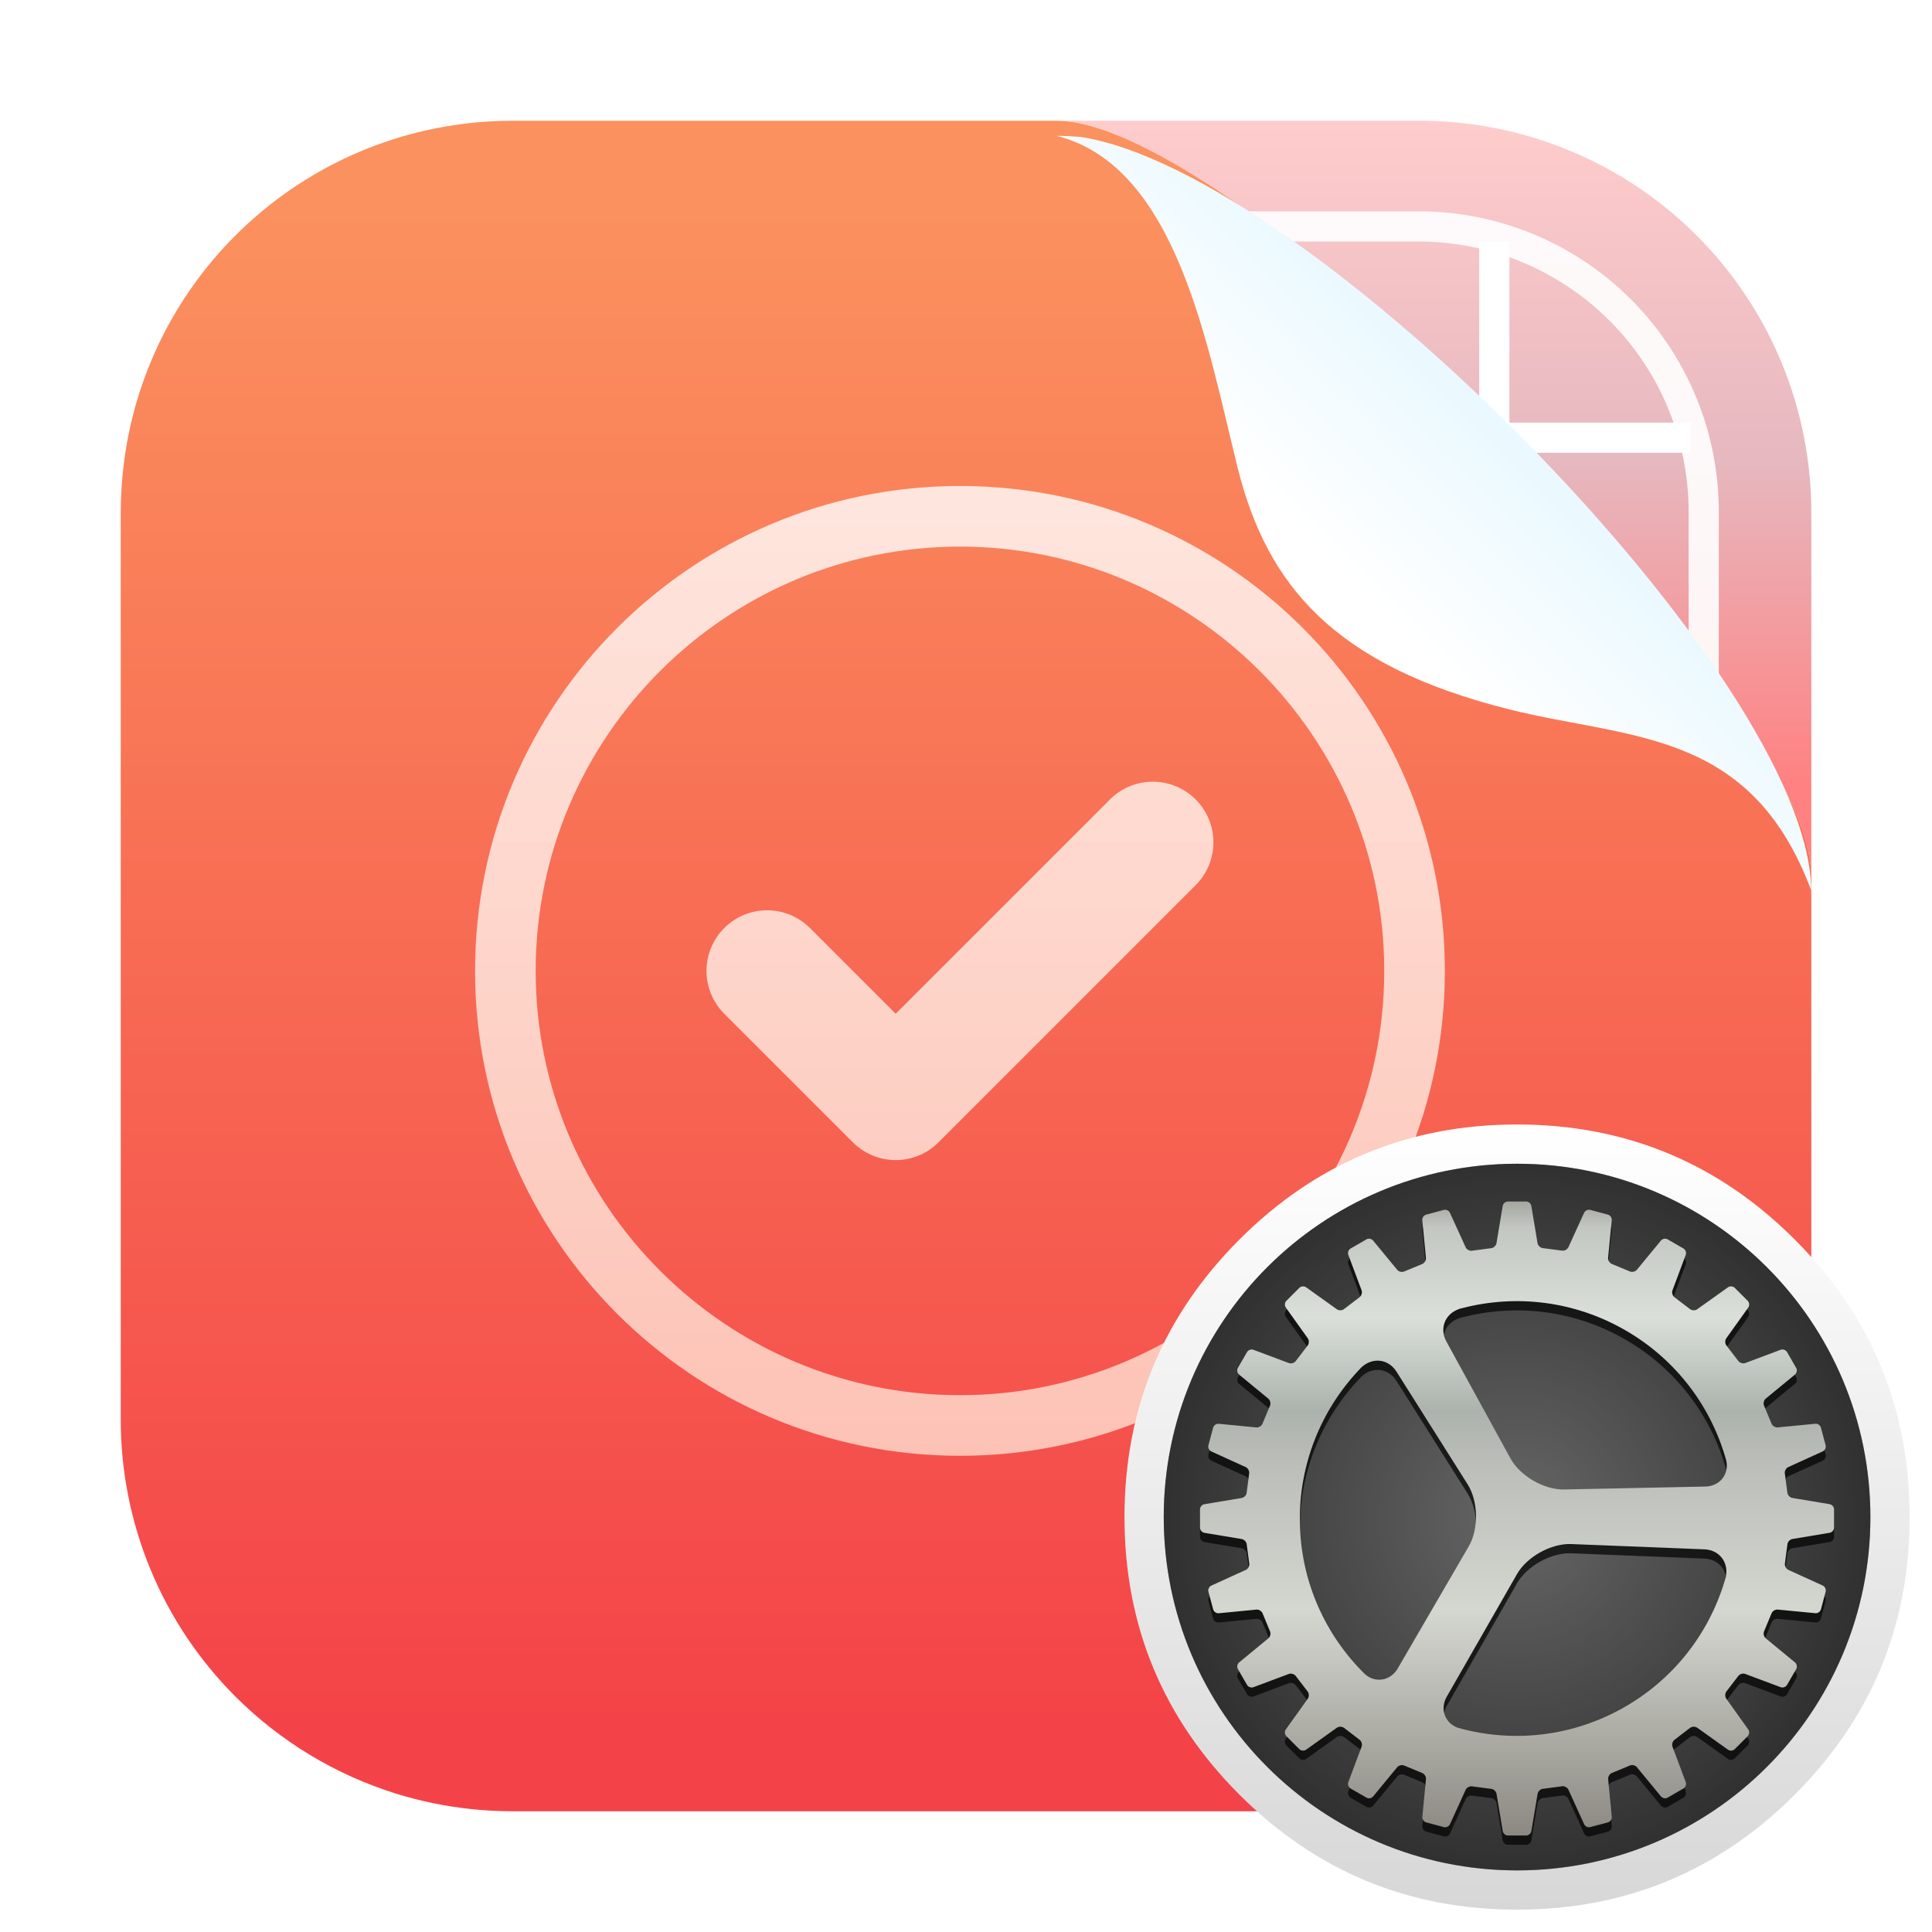 <svg width="512" height="512" viewBox="0 0 512 512" fill="none" xmlns="http://www.w3.org/2000/svg">
<path d="M280 32C328 32 480.016 184.24 480.016 232.24V136.024C480.048 122.355 477.379 108.815 472.163 96.18C466.947 83.546 459.286 72.066 449.621 62.4C439.956 52.735 428.477 45.073 415.843 39.856C403.209 34.639 389.669 31.97 376 32H280Z" fill="url(#paint0_linear_823_2)"/>
<path d="M135.76 56C125.28 55.978 114.898 58.026 105.211 62.026C95.524 66.027 86.723 71.901 79.312 79.312C71.901 86.723 66.027 95.524 62.026 105.211C58.026 114.898 55.978 125.28 56 135.76V375.76C55.978 386.241 58.026 396.622 62.026 406.309C66.027 415.996 71.901 424.798 79.312 432.208C86.723 439.619 95.524 445.493 105.211 449.494C114.898 453.494 125.28 455.542 135.76 455.52H375.744C386.225 455.542 396.606 453.494 406.293 449.494C415.98 445.493 424.782 439.619 432.192 432.208C439.603 424.798 445.477 415.996 449.478 406.309C453.478 396.622 455.526 386.241 455.504 375.76V135.76C455.526 125.28 453.478 114.898 449.478 105.211C445.477 95.524 439.603 86.723 432.192 79.312C424.782 71.901 415.98 66.027 406.293 62.026C396.606 58.026 386.225 55.978 375.744 56H135.76ZM135.76 64H375.744C415.504 64 447.504 96 447.504 135.76V375.76C447.504 415.52 415.504 447.52 375.744 447.52H135.76C96 447.52 64 415.52 64 375.76V135.76C64 96 96 64 135.76 64Z" fill="white" fill-opacity="0.9"/>
<path d="M392 64H400.008V248H392.008L392 64Z" fill="white"/>
<path d="M448 111.992V119.992H264V111.992H448Z" fill="white"/>
<path d="M136.016 32C125.216 32 114.8 33.624 105.016 36.656C85.7 42.659 68.557 54.17 55.688 69.776C42.634 85.595 34.576 104.936 32.536 125.344V125.36C32.176 128.856 32 132.408 32 136.008V375.992C31.964 389.662 34.631 403.204 39.848 415.84C45.065 428.475 52.73 439.954 62.4 449.616C74.311 461.52 88.936 470.352 105.016 475.352C111.536 477.368 118.336 478.768 125.344 479.472H125.36C128.864 479.832 132.416 480.008 136.016 480.008H376C386.8 480.008 397.216 478.384 407 475.352C423.078 470.343 437.698 461.505 449.606 449.597C461.513 437.69 470.351 423.069 475.36 406.992C478.392 397.208 480.016 386.8 480.016 375.992V232.232C480.016 184.248 328 32.008 280 32.008L136.016 32Z" fill="url(#paint1_linear_823_2)"/>
<g filter="url(#filter0_d_823_2)">
<path d="M280 32C312 40 320 88 328 120C335.76 151.04 353.44 172.36 400 184C432 192 464 189.12 480 232C480 231.808 479.968 231.616 479.968 231.424C479.088 175.456 347.128 41.52 286.296 32.28C284.176 32.12 282.08 32 280 32Z" fill="url(#paint2_linear_823_2)"/>
</g>
<path d="M254.4 128.792C183.44 128.792 125.896 186.328 125.896 257.296C125.896 328.264 183.432 385.8 254.4 385.8C325.36 385.8 382.904 328.264 382.904 257.296C382.904 186.328 325.368 128.792 254.4 128.792ZM254.4 369.736C192.408 369.736 141.96 319.288 141.96 257.296C141.96 195.304 192.408 144.856 254.4 144.856C316.392 144.856 366.84 195.304 366.84 257.296C366.84 319.288 316.392 369.736 254.4 369.736ZM294.152 211.872L237.368 268.656L214.648 245.936C211.635 242.924 207.549 241.233 203.289 241.233C199.029 241.234 194.944 242.927 191.932 245.94C188.92 248.953 187.229 253.039 187.229 257.299C187.23 261.559 188.923 265.644 191.936 268.656L226.016 302.728C227.507 304.22 229.277 305.403 231.226 306.21C233.174 307.018 235.263 307.433 237.372 307.433C239.481 307.433 241.57 307.018 243.518 306.21C245.467 305.403 247.237 304.22 248.728 302.728L316.864 234.584C319.877 231.571 321.569 227.485 321.569 223.224C321.569 218.963 319.877 214.877 316.864 211.864C313.851 208.851 309.765 207.159 305.504 207.159C301.243 207.159 297.157 208.851 294.144 211.864L294.152 211.872Z" fill="url(#paint3_linear_823_2)" fill-opacity="0.8"/>
<path d="M498.506 362.209C497.242 359.145 495.817 356.144 494.229 353.205C493.333 351.53 492.385 349.884 491.386 348.267C487.077 341.28 481.82 334.678 475.615 328.474C455.303 308.162 430.769 298 402.038 298C373.305 298 348.784 308.161 328.474 328.474C308.161 348.786 298 373.309 298 402.038C298 430.767 308.161 455.304 328.474 475.615C348.785 495.927 373.309 506.076 402.038 506.076C430.769 506.076 455.304 495.925 475.615 475.615C486.801 464.417 494.913 451.942 499.938 438.197C504.026 426.989 506.076 414.943 506.076 402.038C506.076 392.141 504.875 382.74 502.461 373.835C502.187 372.832 501.9 371.833 501.602 370.837C500.7 367.916 499.667 365.036 498.505 362.208L498.506 362.209Z" fill="url(#paint4_linear_823_2)"/>
<path d="M402.038 495.672C453.751 495.672 495.672 453.751 495.672 402.038C495.672 350.326 453.751 308.404 402.038 308.404C350.326 308.404 308.404 350.326 308.404 402.038C308.404 453.751 350.326 495.672 402.038 495.672Z" fill="#666666"/>
<path d="M402.038 495.672C453.751 495.672 495.672 453.751 495.672 402.038C495.672 350.326 453.751 308.404 402.038 308.404C350.326 308.404 308.404 350.326 308.404 402.038C308.404 453.751 350.326 495.672 402.038 495.672Z" fill="url(#paint5_radial_823_2)"/>
<g opacity="0.75" filter="url(#filter1_f_823_2)">
<path d="M446.734 335.016L443.223 344.394C442.994 345.009 443.228 345.826 443.745 346.223L447.877 349.386C448.383 349.772 449.249 349.794 449.782 349.413L457.925 343.6C458.458 343.219 459.269 343.284 459.732 343.752L463.145 347.165C463.618 347.638 463.678 348.439 463.297 348.972L457.484 357.109C457.103 357.643 457.119 358.497 457.517 359.015L460.684 363.146C461.071 363.652 461.904 363.897 462.513 363.668L471.881 360.158C472.496 359.929 473.258 360.201 473.585 360.773L475.996 364.948C476.333 365.53 476.181 366.314 475.675 366.733L467.946 373.096C467.439 373.515 467.233 374.342 467.483 374.941L469.47 379.747C469.715 380.335 470.449 380.787 471.103 380.727L481.069 379.758C481.722 379.693 482.392 380.156 482.56 380.793L483.807 385.452C483.981 386.1 483.633 386.818 483.034 387.09L473.917 391.238C473.318 391.51 472.904 392.256 472.991 392.903L473.672 398.058C473.753 398.69 474.352 399.315 475 399.424L484.874 401.068C485.522 401.177 486.044 401.798 486.044 402.451V407.273C486.044 407.943 485.522 408.552 484.874 408.656L475.011 410.3C474.363 410.409 473.77 411.018 473.688 411.666L473.013 416.826C472.932 417.457 473.345 418.219 473.938 418.492L483.039 422.634C483.633 422.906 483.981 423.641 483.812 424.272L482.566 428.932C482.392 429.579 481.728 430.031 481.074 429.966L471.119 429.002C470.466 428.937 469.736 429.378 469.486 429.982L467.488 434.788C467.243 435.376 467.445 436.22 467.951 436.634L475.68 442.997C476.186 443.416 476.333 444.21 476.001 444.782L473.59 448.957C473.253 449.539 472.496 449.8 471.881 449.572L462.502 446.061C461.887 445.832 461.071 446.067 460.674 446.584L457.511 450.715C457.125 451.221 457.103 452.087 457.484 452.62L463.297 460.763C463.678 461.296 463.613 462.107 463.145 462.57L459.732 465.983C459.258 466.456 458.458 466.516 457.925 466.135L449.787 460.322C449.254 459.941 448.399 459.957 447.882 460.355L443.751 463.523C443.245 463.909 443 464.742 443.228 465.351L446.739 474.719C446.968 475.334 446.696 476.096 446.124 476.423L441.949 478.834C441.367 479.172 440.583 479.019 440.164 478.513L433.801 470.784C433.382 470.278 432.554 470.071 431.956 470.321L427.149 472.308C426.562 472.553 426.11 473.288 426.17 473.941L427.138 483.907C427.204 484.56 426.741 485.23 426.104 485.399L421.445 486.645C420.797 486.819 420.079 486.471 419.807 485.872L415.659 476.755C415.387 476.156 414.641 475.742 413.993 475.83L408.839 476.51C408.207 476.592 407.581 477.19 407.473 477.838L405.829 487.712C405.72 488.36 405.099 488.882 404.446 488.882H399.623C398.954 488.882 398.344 488.36 398.241 487.712L396.597 477.849C396.488 477.201 395.879 476.608 395.231 476.526L390.071 475.851C389.439 475.77 388.677 476.183 388.405 476.777L384.263 485.878C383.991 486.471 383.256 486.819 382.625 486.65L377.965 485.404C377.317 485.23 376.866 484.566 376.931 483.913L377.895 473.957C377.96 473.304 377.519 472.575 376.915 472.324L372.108 470.327C371.521 470.082 370.677 470.283 370.263 470.789L363.9 478.518C363.481 479.025 362.686 479.172 362.115 478.84L357.94 476.428C357.358 476.091 357.096 475.334 357.325 474.719L360.836 465.341C361.064 464.726 360.83 463.909 360.313 463.512L356.182 460.349C355.676 459.963 354.81 459.941 354.277 460.322L346.134 466.135C345.6 466.516 344.789 466.451 344.327 465.983L340.914 462.57C340.44 462.097 340.38 461.296 340.762 460.763L346.575 452.625C346.956 452.092 346.939 451.237 346.542 450.72L343.374 446.589C342.988 446.083 342.155 445.838 341.545 446.067L332.178 449.577C331.563 449.806 330.8 449.534 330.474 448.962L328.063 444.787C327.725 444.205 327.878 443.421 328.384 443.002L336.113 436.639C336.619 436.22 336.826 435.393 336.576 434.794L334.589 429.987C334.344 429.4 333.609 428.948 332.956 429.008L322.99 429.977C322.336 430.042 321.667 429.579 321.498 428.942L320.252 424.283C320.078 423.635 320.426 422.917 321.025 422.645L330.142 418.497C330.741 418.225 331.154 417.479 331.067 416.831L330.387 411.677C330.305 411.045 329.707 410.419 329.059 410.311L319.185 408.667C318.537 408.558 318.015 407.937 318.015 407.284V402.462C318.015 401.792 318.537 401.182 319.185 401.079L329.048 399.435C329.696 399.326 330.289 398.717 330.371 398.069L331.045 392.909C331.127 392.278 330.713 391.515 330.12 391.243L321.019 387.101C320.426 386.829 320.078 386.094 320.246 385.463L321.493 380.803C321.667 380.156 322.331 379.704 322.984 379.769L332.94 380.733C333.593 380.798 334.322 380.357 334.573 379.753L336.57 374.947C336.815 374.359 336.614 373.515 336.108 373.101L328.378 366.738C327.872 366.319 327.725 365.525 328.057 364.953L330.468 360.778C330.806 360.196 331.563 359.934 332.178 360.163L341.556 363.674C342.171 363.902 342.988 363.668 343.385 363.151L346.547 359.02C346.934 358.514 346.956 357.648 346.575 357.115L340.762 348.972C340.38 348.439 340.446 347.628 340.914 347.165L344.327 343.752C344.8 343.278 345.6 343.219 346.134 343.6L354.271 349.413C354.805 349.794 355.659 349.778 356.176 349.38L360.308 346.212C360.814 345.826 361.059 344.993 360.83 344.383L357.319 335.016C357.091 334.401 357.363 333.639 357.935 333.312L362.109 330.901C362.692 330.563 363.476 330.716 363.895 331.222L370.258 338.951C370.677 339.457 371.504 339.664 372.103 339.414L376.909 337.427C377.497 337.182 377.949 336.447 377.889 335.794L376.92 325.828C376.855 325.175 377.317 324.505 377.954 324.336L382.614 323.09C383.261 322.916 383.98 323.264 384.252 323.863L388.4 332.98C388.672 333.579 389.418 333.992 390.065 333.905L395.22 333.225C395.851 333.143 396.477 332.545 396.586 331.897L398.23 322.023C398.339 321.375 398.959 320.853 399.613 320.853H404.435C405.105 320.853 405.714 321.375 405.818 322.023L407.462 331.886C407.57 332.534 408.18 333.127 408.828 333.209L413.988 333.884C414.619 333.965 415.381 333.552 415.653 332.958L419.796 323.857C420.068 323.264 420.803 322.916 421.434 323.084L426.093 324.331C426.741 324.505 427.193 325.169 427.128 325.822L426.164 335.778C426.099 336.431 426.54 337.16 427.144 337.411L431.95 339.408C432.538 339.653 433.382 339.452 433.795 338.946L440.158 331.217C440.578 330.71 441.372 330.563 441.944 330.895L446.119 333.307C446.701 333.644 446.962 334.401 446.734 335.016ZM430.753 354.998C417.221 347.181 401.833 345.483 387.796 349.043C385.09 349.729 386.68 349.353 386.68 349.353C382.913 350.638 381.411 354.519 383.31 357.98C383.31 357.98 382.216 355.983 383.397 358.133C389.026 368.404 400.293 388.957 400.293 388.957C402.84 393.606 409.203 397.285 414.51 397.176C414.51 397.176 439.473 396.659 451.959 396.398C455.802 396.316 458.3 393.083 457.462 389.463C453.565 375.431 444.371 362.857 430.758 354.998H430.753ZM429.811 455.244C443.479 447.667 452.857 435.354 457.038 421.485C457.843 418.813 457.348 420.369 457.348 420.369C458.186 416.478 455.633 413.195 451.687 413.038C451.687 413.038 453.962 413.13 451.513 413.032C439.81 412.569 416.394 411.639 416.394 411.639C411.098 411.426 404.664 414.986 402.024 419.591C402.024 419.591 389.613 441.255 383.403 452.092C381.492 455.429 382.984 459.233 386.516 460.382C400.554 464.268 416.067 462.864 429.811 455.244ZM361.669 446.072C364.428 448.559 368.472 447.944 370.405 444.619C376.686 433.825 389.238 412.243 389.238 412.243C391.905 407.654 391.775 400.306 388.944 395.821C388.944 395.821 376.43 376.003 370.176 366.102C368.864 364.028 370.084 365.955 370.084 365.955C367.977 362.618 363.857 362.046 360.907 364.719C360.907 364.719 362.006 363.511 360.096 365.546C350.178 376.101 344.201 390.378 344.474 406.005C344.746 421.719 351.288 435.855 361.674 446.067L361.669 446.072Z" fill="#050505"/>
</g>
<path d="M446.735 332.566L443.224 341.944C442.995 342.559 443.229 343.376 443.746 343.773L447.878 346.936C448.384 347.322 449.249 347.344 449.783 346.963L457.926 341.15C458.459 340.769 459.27 340.834 459.733 341.302L463.146 344.715C463.619 345.189 463.679 345.989 463.298 346.522L457.485 354.66C457.104 355.193 457.12 356.048 457.518 356.565L460.686 360.696C461.072 361.202 461.905 361.447 462.514 361.219L471.882 357.708C472.497 357.479 473.259 357.752 473.586 358.323L475.997 362.498C476.335 363.08 476.182 363.864 475.676 364.283L467.947 370.646C467.441 371.065 467.234 371.893 467.484 372.491L469.471 377.298C469.716 377.886 470.451 378.337 471.104 378.277L481.07 377.308C481.723 377.243 482.393 377.706 482.562 378.343L483.808 383.002C483.982 383.65 483.634 384.368 483.035 384.641L473.918 388.788C473.319 389.06 472.906 389.806 472.993 390.454L473.673 395.608C473.755 396.24 474.354 396.866 475.001 396.975L484.875 398.619C485.523 398.727 486.045 399.348 486.045 400.001V404.824C486.045 405.493 485.523 406.103 484.875 406.206L475.012 407.85C474.364 407.959 473.771 408.569 473.689 409.216L473.014 414.376C472.933 415.008 473.346 415.77 473.94 416.042L483.041 420.184C483.634 420.456 483.982 421.191 483.814 421.823L482.567 426.482C482.393 427.13 481.729 427.582 481.076 427.516L471.12 426.553C470.467 426.487 469.738 426.928 469.487 427.533L467.49 432.339C467.245 432.927 467.446 433.77 467.952 434.184L475.681 440.547C476.188 440.966 476.335 441.761 476.003 442.332L473.591 446.507C473.254 447.09 472.497 447.351 471.882 447.122L462.504 443.611C461.889 443.383 461.072 443.617 460.675 444.134L457.513 448.265C457.126 448.771 457.104 449.637 457.485 450.17L463.299 458.313C463.68 458.847 463.614 459.657 463.146 460.12L459.733 463.533C459.26 464.007 458.46 464.067 457.926 463.685L449.789 457.872C449.255 457.491 448.401 457.508 447.883 457.905L443.752 461.073C443.246 461.459 443.001 462.292 443.23 462.902L446.74 472.27C446.969 472.885 446.697 473.647 446.125 473.973L441.95 476.384C441.368 476.722 440.584 476.569 440.165 476.063L433.802 468.334C433.383 467.828 432.556 467.621 431.957 467.872L427.151 469.858C426.563 470.103 426.111 470.838 426.171 471.491L427.14 481.458C427.205 482.111 426.742 482.78 426.106 482.949L421.446 484.195C420.798 484.37 420.08 484.021 419.808 483.423L415.66 474.306C415.388 473.707 414.642 473.293 413.994 473.38L408.84 474.06C408.208 474.142 407.582 474.741 407.474 475.389L405.83 485.263C405.721 485.91 405.1 486.433 404.447 486.433H399.625C398.955 486.433 398.345 485.91 398.242 485.263L396.598 475.4C396.489 474.752 395.88 474.158 395.232 474.077L390.072 473.402C389.44 473.32 388.678 473.734 388.406 474.327L384.264 483.428C383.992 484.021 383.257 484.37 382.626 484.201L377.966 482.955C377.318 482.78 376.867 482.116 376.932 481.463L377.895 471.508C377.961 470.855 377.52 470.125 376.915 469.875L372.109 467.877C371.521 467.632 370.678 467.834 370.264 468.34L363.901 476.069C363.482 476.575 362.687 476.722 362.116 476.39L357.941 473.979C357.358 473.641 357.097 472.885 357.326 472.27L360.837 462.891C361.065 462.276 360.831 461.46 360.314 461.062L356.183 457.9C355.676 457.513 354.811 457.492 354.278 457.873L346.135 463.686C345.601 464.067 344.79 464.002 344.328 463.533L340.915 460.121C340.441 459.647 340.381 458.847 340.762 458.314L346.576 450.176C346.956 449.643 346.94 448.788 346.543 448.271L343.375 444.139C342.988 443.633 342.156 443.388 341.546 443.617L332.178 447.128C331.563 447.356 330.801 447.084 330.475 446.513L328.063 442.338C327.726 441.755 327.878 440.971 328.384 440.552L336.114 434.19C336.62 433.77 336.827 432.943 336.576 432.344L334.59 427.538C334.345 426.95 333.61 426.498 332.957 426.558L322.99 427.527C322.337 427.593 321.668 427.13 321.499 426.493L320.252 421.834C320.078 421.186 320.426 420.467 321.025 420.195L330.142 416.047C330.741 415.775 331.155 415.029 331.068 414.382L330.387 409.227C330.306 408.596 329.707 407.97 329.059 407.861L319.185 406.217C318.538 406.108 318.015 405.488 318.015 404.835V400.012C318.015 399.342 318.538 398.733 319.185 398.629L329.048 396.986C329.696 396.877 330.289 396.267 330.371 395.619L331.046 390.459C331.128 389.828 330.714 389.066 330.121 388.793L321.02 384.651C320.427 384.379 320.078 383.644 320.247 383.013L321.494 378.353C321.668 377.706 322.332 377.254 322.985 377.319L332.94 378.283C333.594 378.348 334.323 377.907 334.573 377.303L336.571 372.497C336.816 371.909 336.615 371.065 336.108 370.651L328.379 364.289C327.873 363.869 327.726 363.075 328.058 362.503L330.469 358.328C330.807 357.746 331.563 357.485 332.178 357.713L341.557 361.224C342.172 361.453 342.989 361.219 343.386 360.702L346.548 356.57C346.935 356.064 346.957 355.198 346.576 354.665L340.762 346.522C340.381 345.989 340.447 345.178 340.915 344.715L344.328 341.302C344.801 340.829 345.601 340.769 346.135 341.15L354.272 346.963C354.806 347.344 355.66 347.328 356.177 346.93L360.309 343.762C360.815 343.376 361.06 342.543 360.831 341.933L357.321 332.566C357.092 331.951 357.364 331.189 357.936 330.862L362.111 328.451C362.693 328.113 363.477 328.266 363.896 328.772L370.259 336.501C370.678 337.007 371.505 337.214 372.104 336.964L376.91 334.977C377.498 334.732 377.95 333.997 377.89 333.344L376.921 323.378C376.856 322.725 377.319 322.055 377.955 321.886L382.615 320.64C383.262 320.465 383.981 320.814 384.253 321.413L388.401 330.53C388.673 331.129 389.419 331.542 390.067 331.455L395.221 330.775C395.853 330.693 396.478 330.094 396.587 329.447L398.231 319.573C398.34 318.925 398.96 318.403 399.614 318.403H404.436C405.106 318.403 405.715 318.925 405.819 319.573L407.463 329.436C407.572 330.084 408.181 330.677 408.829 330.758L413.989 331.433C414.62 331.515 415.382 331.101 415.655 330.508L419.797 321.407C420.069 320.814 420.804 320.466 421.435 320.634L426.095 321.881C426.742 322.055 427.194 322.719 427.129 323.372L426.165 333.328C426.1 333.981 426.541 334.71 427.145 334.961L431.951 336.958C432.539 337.203 433.383 337.002 433.797 336.496L440.16 328.766C440.579 328.26 441.373 328.113 441.945 328.445L446.12 330.857C446.702 331.194 446.964 331.951 446.735 332.566L446.735 332.566ZM430.754 352.548C417.222 344.731 401.835 343.033 387.797 346.593C385.092 347.279 386.682 346.903 386.682 346.903C382.915 348.188 381.413 352.069 383.312 355.531C383.312 355.531 382.218 353.533 383.399 355.683C389.028 365.954 400.295 386.507 400.295 386.507C402.842 391.156 409.205 394.835 414.512 394.727C414.512 394.727 439.474 394.209 451.961 393.948C455.803 393.866 458.302 390.633 457.464 387.013C453.566 372.981 444.373 360.408 430.76 352.548H430.754ZM429.812 452.793C443.48 445.217 452.858 432.904 457.038 419.035C457.843 416.363 457.348 417.92 457.348 417.92C458.186 414.028 455.634 410.745 451.687 410.588C451.687 410.588 453.963 410.68 451.513 410.582C439.81 410.119 416.395 409.189 416.395 409.189C411.098 408.977 404.665 412.536 402.025 417.141C402.025 417.141 389.614 438.804 383.404 449.642C381.493 452.979 382.985 456.784 386.517 457.932C400.555 461.818 416.069 460.414 429.812 452.794L429.812 452.793ZM361.67 443.622C364.43 446.109 368.474 445.494 370.406 442.168C376.688 431.375 389.239 409.794 389.239 409.794C391.907 405.205 391.776 397.857 388.946 393.372C388.946 393.372 376.432 373.553 370.178 363.653C368.866 361.579 370.085 363.506 370.085 363.506C367.979 360.169 363.858 359.598 360.908 362.27C360.908 362.27 362.008 361.062 360.097 363.098C350.179 373.652 344.203 387.928 344.475 403.557C344.747 419.271 351.29 433.406 361.675 443.618L361.67 443.622Z" fill="url(#paint6_linear_823_2)"/>
<defs>
<filter id="filter0_d_823_2" x="260" y="16" width="240" height="240" filterUnits="userSpaceOnUse" color-interpolation-filters="sRGB">
<feFlood flood-opacity="0" result="BackgroundImageFix"/>
<feColorMatrix in="SourceAlpha" type="matrix" values="0 0 0 0 0 0 0 0 0 0 0 0 0 0 0 0 0 0 127 0" result="hardAlpha"/>
<feOffset dy="4"/>
<feGaussianBlur stdDeviation="10"/>
<feComposite in2="hardAlpha" operator="out"/>
<feColorMatrix type="matrix" values="0 0 0 0 0 0 0 0 0 0 0 0 0 0 0 0 0 0 0.5 0"/>
<feBlend mode="normal" in2="BackgroundImageFix" result="effect1_dropShadow_823_2"/>
<feBlend mode="normal" in="SourceGraphic" in2="effect1_dropShadow_823_2" result="shape"/>
</filter>
<filter id="filter1_f_823_2" x="317.175" y="320.013" width="169.71" height="169.71" filterUnits="userSpaceOnUse" color-interpolation-filters="sRGB">
<feFlood flood-opacity="0" result="BackgroundImageFix"/>
<feBlend mode="normal" in="SourceGraphic" in2="BackgroundImageFix" result="shape"/>
<feGaussianBlur stdDeviation="0.42" result="effect1_foregroundBlur_823_2"/>
</filter>
<linearGradient id="paint0_linear_823_2" x1="239.989" y1="208.247" x2="239.989" y2="32.239" gradientUnits="userSpaceOnUse">
<stop stop-color="#FF8181"/>
<stop offset="0.49" stop-color="#E6B8BF"/>
<stop offset="1" stop-color="#FFCCCC"/>
</linearGradient>
<linearGradient id="paint1_linear_823_2" x1="239.99" y1="456.249" x2="239.99" y2="56.247" gradientUnits="userSpaceOnUse">
<stop stop-color="#F44348"/>
<stop offset="1" stop-color="#FB915E"/>
</linearGradient>
<linearGradient id="paint2_linear_823_2" x1="360" y1="152" x2="456.064" y2="55.936" gradientUnits="userSpaceOnUse">
<stop stop-color="white"/>
<stop offset="1" stop-color="#CCF0FF"/>
</linearGradient>
<linearGradient id="paint3_linear_823_2" x1="259.998" y1="128.791" x2="259.998" y2="407.06" gradientUnits="userSpaceOnUse">
<stop stop-color="white"/>
<stop offset="1" stop-color="#FFDCCC"/>
</linearGradient>
<linearGradient id="paint4_linear_823_2" x1="399.589" y1="298.408" x2="399.589" y2="506.486" gradientUnits="userSpaceOnUse">
<stop stop-color="white"/>
<stop offset="1" stop-color="#D7D7D7"/>
</linearGradient>
<radialGradient id="paint5_radial_823_2" cx="0" cy="0" r="1" gradientUnits="userSpaceOnUse" gradientTransform="translate(402.039 402.038) scale(93.635)">
<stop stop-opacity="0"/>
<stop offset="1" stop-opacity="0.526"/>
</radialGradient>
<linearGradient id="paint6_linear_823_2" x1="403.624" y1="508.45" x2="403.624" y2="296.286" gradientUnits="userSpaceOnUse">
<stop offset="0.058" stop-color="#807C76"/>
<stop offset="0.385" stop-color="#D4D7D0"/>
<stop offset="0.558" stop-color="#BDBFBA"/>
<stop offset="0.635" stop-color="#ACB3AC"/>
<stop offset="0.75" stop-color="#DADFDA"/>
<stop offset="0.863" stop-color="#C2C7C1"/>
<stop offset="0.941" stop-color="#7F7A75"/>
</linearGradient>
</defs>
</svg>
